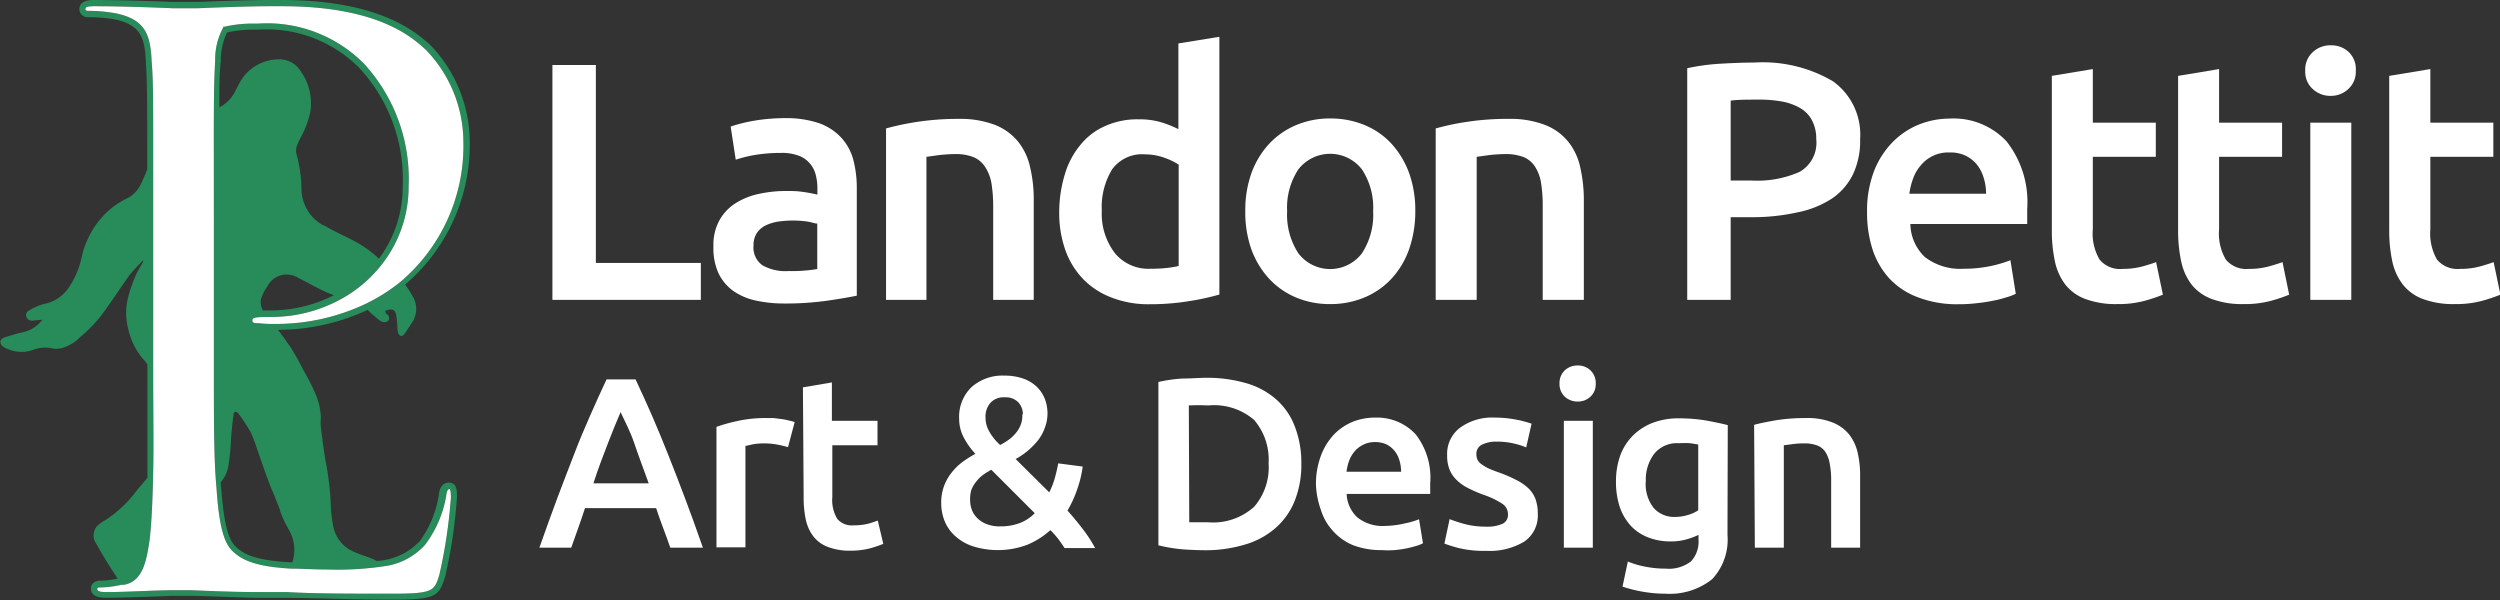 <svg xmlns="http://www.w3.org/2000/svg" viewBox="0 0 172.65 41.44"><rect x="0" y="0" width="172.65" height="41.44" fill="#333333" stroke="none"/><defs><style>.cls-1{fill:#278b5a;}.cls-2{fill:#fff;}</style></defs><title>siteid</title><g id="Layer_2" data-name="Layer 2"><g id="Layer_5" data-name="Layer 5"><path class="cls-1" d="M31,33.33c-.59,0-.67.63-.7.88A7.34,7.34,0,0,1,29,37.36,4.42,4.42,0,0,1,26,38.74a2,2,0,0,0-.36-.18c-.44-.17-.89-.3-1.32-.51A2.4,2.4,0,0,1,23,36.27a9.43,9.43,0,0,1-.16-1.5,19.73,19.73,0,0,0-.37-3c-.12-.76-.22-1.5-.31-2.26a3.53,3.53,0,0,1,0-.65,4.48,4.48,0,0,0-.41-1.74,14.31,14.31,0,0,0-.8-1.56A17.35,17.35,0,0,0,20.08,24c-.28-.41-.58-.82-.88-1.22a14.74,14.74,0,0,0,6.19-1.38,7.67,7.67,0,0,0,.92.79.51.51,0,0,0,.46,0,.31.31,0,0,0-.06-.5c-.06,0-.07-.13-.12-.21l.21-.08c.33-.07.45,0,.55.29a7.61,7.61,0,0,1,.09.82,1.63,1.63,0,0,0,.06.5c.12.25.3.26.47,0s.29-.42.42-.64a1.7,1.7,0,0,0,.21-1.72,7.7,7.7,0,0,0-.62-1,12.68,12.68,0,0,0,4.46-10,9.69,9.69,0,0,0-2.77-6.59C28.75,2.28,26.31,0,19.47,0h-1C17.34,0,15,.08,13.67.13l-1,0-.73,0C10.79.09,8.38,0,6.55,0,6.23,0,5.48,0,5.48.64a.58.58,0,0,0,.64.55,10.24,10.24,0,0,1,1.8.15C9.64,1.7,10,2.52,10.07,4.22c.09,1.39.1,2.64.1,7.47-.13.33-.27.66-.43,1a2.16,2.16,0,0,1-.94,1,5.39,5.39,0,0,0-1.46,1,6.18,6.18,0,0,0-1.7,3.06,5.79,5.79,0,0,1-.9,2.12A2.65,2.65,0,0,1,3,21a3.83,3.83,0,0,0-1,.45.34.34,0,0,0-.17.45.38.38,0,0,0,.43.24l.66-.06a2.22,2.22,0,0,1-1.32.86c-.45.1-.88.23-1.31.37a.48.48,0,0,0-.27.25.5.5,0,0,0,.16.36,2.45,2.45,0,0,0,2,.28,2.37,2.37,0,0,1,1.39-.15,1.43,1.43,0,0,0,.65,0,2.77,2.77,0,0,0,1.29-.75A9.58,9.58,0,0,0,7.06,21.7C7.7,20.82,8.3,19.91,8.94,19a12.9,12.9,0,0,1,.93-1l.05,0c-.19.37-.43.72-.58,1.1a9.17,9.17,0,0,0-.55,1.68,4.44,4.44,0,0,0,.08,2,4.75,4.75,0,0,0,1,2,2.79,2.79,0,0,1,.31.39v.25c0,2.82,0,5.43,0,7.58l-.76.9a8.18,8.18,0,0,1-2.21,2.06,2.06,2.06,0,0,0-.55.42,1,1,0,0,0,0,1.19c.45.82.95,1.6,1.46,2.39,0,0,0,0,0,0a6.46,6.46,0,0,1-1.19.14c-.47,0-.65.29-.65.54,0,.64.77.64,1.09.64,1.24,0,3.53-.09,4.51-.13l.41,0h.31l.6,0c1,0,2.88.11,4.8.14h.17l1.66,0c1.93,0,4.32.12,7.31.12s3.18-.23,3.61-1.62a34.63,34.63,0,0,0,.81-5.47C31.56,33.9,31.56,33.33,31,33.33Zm-11.68,1.9a8.37,8.37,0,0,0,.59,1.29,2.73,2.73,0,0,1,.27,2.32c-2.45-.13-3.34-.52-3.94-1.13s-.81-2-1-4.4a2.35,2.35,0,0,0,.53-1.1,17.21,17.21,0,0,0,.19-2c.05-.53.09-1.06.17-1.59,0-.21.21-.24.34-.05a10.85,10.85,0,0,1,.84,1.28A8.75,8.75,0,0,1,17.75,31l.63,1.8.38,1C19,34.3,19.14,34.77,19.35,35.23Zm3-19.67a2.9,2.9,0,0,1-1.5-2.51,9.54,9.54,0,0,0-.32-2.32,1,1,0,0,1,0-.65c.14-.39.37-.74.53-1.12a7,7,0,0,0,.39-1.17,3.8,3.8,0,0,0-.66-2.88A1.71,1.71,0,0,0,19.4,4.1a3.08,3.08,0,0,0-1.49.31A3,3,0,0,0,16.7,5.47c-.21.31-.36.66-.55,1a2.42,2.42,0,0,1-1,.94c0-1.55,0-2.33.1-3.17a4.4,4.4,0,0,1,.43-2,8.22,8.22,0,0,1,1.89-.19h.24a9,9,0,0,1,7,2.64,11.31,11.31,0,0,1,3,8.17,8.26,8.26,0,0,1-1.64,5,8.1,8.1,0,0,0-1.77-1.25C23.7,16.25,23,15.94,22.38,15.56Zm.74,4.83a9.78,9.78,0,0,1-4.46,1.05h-.44a1.14,1.14,0,0,1-.14-.77,3.2,3.2,0,0,1,.43-.87,1.5,1.5,0,0,1,2.13-.62c.65.33,1.28.69,1.95,1ZM30.34,39.7c-.34,1.1-.4,1.3-3.2,1.3-3,0-5.38,0-7.29-.11l-1.66,0H18c-1.92,0-3.78-.09-4.78-.13l-.62,0h-.32l-.41,0c-1,0-3.27.13-4.5.13-.65,0-.65-.13-.65-.21s0-.11.21-.11a7.28,7.28,0,0,0,1.48-.19.84.84,0,0,0,.19,0c1.24-.25,1.52-1.58,1.74-3.16.13-1.12.2-2.71.24-4.66s0-4.11,0-6.6V10.7c0-4,0-5.21-.11-6.5C10.39,2.35,10,1.34,8,.92A10.54,10.54,0,0,0,6.12.75c-.06,0-.22,0-.22-.11s0-.21.65-.21c1.82,0,4.22.09,5.37.14.4,0,.67,0,.74,0l1,0C15.05.51,17.35.43,18.5.43h1c6.67,0,9,2.19,9.9,3A9.18,9.18,0,0,1,32,9.72a12.31,12.31,0,0,1-4.28,9.69A12.11,12.11,0,0,1,25,21.1a14.46,14.46,0,0,1-6.08,1.27h-.06a8.2,8.2,0,0,1-1-.05h-.06c-.15,0-.37,0-.37-.17s0-.26,1.08-.26h.16a10,10,0,0,0,5-1.3,9.09,9.09,0,0,0,2.8-2.46,8.66,8.66,0,0,0,1.75-5.26,11.76,11.76,0,0,0-3.09-8.48,9.43,9.43,0,0,0-7.31-2.76h-.24a8.51,8.51,0,0,0-2.09.22l-.08,0,0,.06a4.6,4.6,0,0,0-.55,2.27c-.05.88-.08,1.7-.09,3.39s0,4.13,0,8.29V25.5c0,3.68,0,6.3.18,8.18.17,2.6.51,3.78,1.07,4.34.74.75,1.85,1.12,4.09,1.25.72,0,1.56.06,2.54.06a21.86,21.86,0,0,0,3.85-.22,4.61,4.61,0,0,0,2.86-1.49,7.75,7.75,0,0,0,1.45-3.35c.06-.5.18-.5.27-.5h0s.07.13.07.58A35,35,0,0,1,30.34,39.7Z"/><path class="cls-2" d="M31.07,33.77s.07.13.07.58a35,35,0,0,1-.8,5.35c-.34,1.1-.4,1.3-3.2,1.3-3,0-5.38,0-7.29-.11l-1.66,0H18c-1.92,0-3.78-.09-4.78-.13l-.62,0h-.32l-.41,0c-1,0-3.27.13-4.5.13-.65,0-.65-.13-.65-.21s0-.11.21-.11a7.28,7.28,0,0,0,1.48-.19.84.84,0,0,0,.19,0c1.24-.25,1.52-1.58,1.74-3.16.13-1.12.2-2.71.24-4.66s0-4.11,0-6.6V10.7c0-4,0-5.21-.11-6.5C10.39,2.35,10,1.34,8,.92A10.54,10.54,0,0,0,6.12.75c-.06,0-.22,0-.22-.11s0-.21.65-.21c1.82,0,4.22.09,5.37.14.4,0,.67,0,.74,0l1,0C15.05.51,17.35.43,18.5.43h1c6.67,0,9,2.19,9.9,3A9.18,9.18,0,0,1,32,9.72a12.31,12.31,0,0,1-4.28,9.69A12.11,12.11,0,0,1,25,21.1a14.46,14.46,0,0,1-6.08,1.27h-.06a8.2,8.2,0,0,1-1-.05h-.06c-.15,0-.37,0-.37-.17s0-.26,1.08-.26h.16a10,10,0,0,0,5-1.3,9.09,9.09,0,0,0,2.8-2.46,8.66,8.66,0,0,0,1.75-5.26,11.76,11.76,0,0,0-3.09-8.48,9.43,9.43,0,0,0-7.31-2.76h-.24a8.51,8.51,0,0,0-2.09.22l-.08,0,0,.06a4.6,4.6,0,0,0-.55,2.27c-.05.88-.08,1.7-.09,3.39s0,4.13,0,8.29V25.5c0,3.68,0,6.3.18,8.18.17,2.6.51,3.78,1.07,4.34.74.75,1.85,1.12,4.09,1.25.72,0,1.56.06,2.54.06a21.86,21.86,0,0,0,3.85-.22,4.61,4.61,0,0,0,2.86-1.49,7.75,7.75,0,0,0,1.45-3.35c.06-.5.18-.5.27-.5Z"/><path class="cls-2" d="M48.4,18.16v2.55H38.15V4.49h3V18.16Z"/><path class="cls-2" d="M54.21,8.16a7,7,0,0,1,2.36.35,3.83,3.83,0,0,1,1.53,1A3.65,3.65,0,0,1,58.92,11a7.66,7.66,0,0,1,.25,2v7.42c-.44.09-1.1.21-2,.34a20.56,20.56,0,0,1-3,.2,9,9,0,0,1-2-.21,4.27,4.27,0,0,1-1.56-.68,3.24,3.24,0,0,1-1-1.22A4.24,4.24,0,0,1,49.27,17a3.52,3.52,0,0,1,.41-1.78,3.3,3.3,0,0,1,1.11-1.18,4.87,4.87,0,0,1,1.62-.65,8.74,8.74,0,0,1,1.94-.2c.31,0,.63,0,1,.05a10.34,10.34,0,0,1,1.1.2V13a3.61,3.61,0,0,0-.12-.94,1.83,1.83,0,0,0-.41-.78,1.8,1.8,0,0,0-.77-.53,3.23,3.23,0,0,0-1.21-.19,11.15,11.15,0,0,0-1.8.14,8.85,8.85,0,0,0-1.33.33l-.35-2.29A10.77,10.77,0,0,1,52,8.35,12.81,12.81,0,0,1,54.21,8.16Zm.23,10.56a10.88,10.88,0,0,0,2-.14V15.44c-.16,0-.38-.09-.68-.14a7.28,7.28,0,0,0-1-.07,7.59,7.59,0,0,0-1,.07,3.27,3.27,0,0,0-.87.26,1.59,1.59,0,0,0-.62.53,1.49,1.49,0,0,0-.23.85,1.49,1.49,0,0,0,.63,1.39A3.23,3.23,0,0,0,54.44,18.72Z"/><path class="cls-2" d="M61.19,8.87a18.72,18.72,0,0,1,5-.66,6.76,6.76,0,0,1,2.51.41,3.91,3.91,0,0,1,1.6,1.15,4.26,4.26,0,0,1,.84,1.78,9.54,9.54,0,0,1,.25,2.28v6.88H68.59V14.27a9.85,9.85,0,0,0-.13-1.67A3,3,0,0,0,68,11.48a1.75,1.75,0,0,0-.8-.64,3.37,3.37,0,0,0-1.23-.2,11,11,0,0,0-1.12.07l-.87.12v9.88H61.19Z"/><path class="cls-2" d="M84.21,20.34a16.73,16.73,0,0,1-2.12.46,16.45,16.45,0,0,1-2.68.21,7,7,0,0,1-2.59-.44,5.38,5.38,0,0,1-2-1.28,5.55,5.55,0,0,1-1.24-2,7.65,7.65,0,0,1-.43-2.66A9,9,0,0,1,73.55,12a5.66,5.66,0,0,1,1.07-2,4.48,4.48,0,0,1,1.71-1.3,5.44,5.44,0,0,1,2.31-.46,5.28,5.28,0,0,1,1.57.21,7.29,7.29,0,0,1,1.17.47V3l2.83-.46Zm-8.12-5.79A4.47,4.47,0,0,0,77,17.49a3,3,0,0,0,2.46,1.07,9.58,9.58,0,0,0,1.16-.06,7,7,0,0,0,.78-.13v-7a4.57,4.57,0,0,0-1-.48,3.91,3.91,0,0,0-1.33-.23A2.55,2.55,0,0,0,76.8,11.7,5,5,0,0,0,76.09,14.55Z"/><path class="cls-2" d="M97.74,14.58a7.9,7.9,0,0,1-.43,2.64,5.87,5.87,0,0,1-1.19,2,5.36,5.36,0,0,1-1.86,1.31,6.08,6.08,0,0,1-2.4.47,6,6,0,0,1-2.39-.47,5.42,5.42,0,0,1-1.85-1.31,6.05,6.05,0,0,1-1.2-2A7.66,7.66,0,0,1,86,14.58a7.62,7.62,0,0,1,.43-2.64,6,6,0,0,1,1.21-2,5.43,5.43,0,0,1,1.87-1.3,6,6,0,0,1,2.36-.46,6.19,6.19,0,0,1,2.38.46,5.3,5.3,0,0,1,1.86,1.3,6.16,6.16,0,0,1,1.2,2A7.61,7.61,0,0,1,97.74,14.58Zm-2.91,0a4.79,4.79,0,0,0-.78-2.89,2.78,2.78,0,0,0-4.38,0,4.79,4.79,0,0,0-.78,2.89,4.86,4.86,0,0,0,.78,2.92,2.76,2.76,0,0,0,4.38,0A4.86,4.86,0,0,0,94.83,14.58Z"/><path class="cls-2" d="M99.15,8.87a17.38,17.38,0,0,1,2.13-.45,18.37,18.37,0,0,1,2.9-.21,6.7,6.7,0,0,1,2.5.41,3.88,3.88,0,0,1,1.61,1.15,4.26,4.26,0,0,1,.84,1.78,10.08,10.08,0,0,1,.25,2.28v6.88h-2.84V14.27a10,10,0,0,0-.12-1.67,2.88,2.88,0,0,0-.43-1.12,1.72,1.72,0,0,0-.79-.64,3.44,3.44,0,0,0-1.23-.2,11,11,0,0,0-1.12.07l-.87.12v9.88H99.15Z"/><path class="cls-2" d="M121.16,4.32a9.56,9.56,0,0,1,5.42,1.29,4.53,4.53,0,0,1,1.88,4,5.37,5.37,0,0,1-.5,2.44,4.27,4.27,0,0,1-1.46,1.67,6.71,6.71,0,0,1-2.34.94A14.34,14.34,0,0,1,121,15h-1.48v5.71h-3v-16a14.92,14.92,0,0,1,2.29-.31C119.69,4.35,120.46,4.32,121.16,4.32Zm.21,2.56c-.75,0-1.36,0-1.85.07v5.52H121a7.24,7.24,0,0,0,3.28-.6,2.31,2.31,0,0,0,1.15-2.26,2.7,2.7,0,0,0-.31-1.33,2.12,2.12,0,0,0-.84-.84A3.94,3.94,0,0,0,123,7,8.79,8.79,0,0,0,121.37,6.88Z"/><path class="cls-2" d="M128.94,14.65a7.66,7.66,0,0,1,.48-2.83,5.92,5.92,0,0,1,1.28-2,5.4,5.4,0,0,1,1.82-1.22,5.74,5.74,0,0,1,2.11-.41,5,5,0,0,1,3.94,1.57A6.77,6.77,0,0,1,140,14.41c0,.16,0,.34,0,.53s0,.37,0,.53h-8.07a3.22,3.22,0,0,0,1,2.28,4,4,0,0,0,2.68.81,9,9,0,0,0,1.88-.19,8.39,8.39,0,0,0,1.35-.4l.37,2.32a3.65,3.65,0,0,1-.64.24,7.51,7.51,0,0,1-.94.24,11.27,11.27,0,0,1-1.13.17,10.19,10.19,0,0,1-1.24.07,7.51,7.51,0,0,1-2.81-.48,5.13,5.13,0,0,1-2-1.33,5.54,5.54,0,0,1-1.14-2A8.25,8.25,0,0,1,128.94,14.65Zm8.22-1.27a3.68,3.68,0,0,0-.17-1.11,2.71,2.71,0,0,0-.47-.91,2.33,2.33,0,0,0-.78-.61,2.41,2.41,0,0,0-1.09-.22,2.45,2.45,0,0,0-2,.89,2.76,2.76,0,0,0-.53.91,4.75,4.75,0,0,0-.26,1.05Z"/><path class="cls-2" d="M141.7,5.24l2.83-.47v3.7h4.35v2.36h-4.35v5a3.54,3.54,0,0,0,.47,2.1,1.83,1.83,0,0,0,1.59.64,5.19,5.19,0,0,0,1.37-.17c.39-.11.71-.21.94-.3l.47,2.25a10.7,10.7,0,0,1-1.29.43,6.9,6.9,0,0,1-1.87.22,6.05,6.05,0,0,1-2.19-.35,3.16,3.16,0,0,1-1.39-1,4,4,0,0,1-.72-1.61,10.17,10.17,0,0,1-.21-2.17Z"/><path class="cls-2" d="M150.42,5.24l2.83-.47v3.7h4.35v2.36h-4.35v5a3.54,3.54,0,0,0,.47,2.1,1.83,1.83,0,0,0,1.59.64,5.19,5.19,0,0,0,1.37-.17c.4-.11.71-.21.95-.3l.46,2.25a10.47,10.47,0,0,1-1.28.43,7,7,0,0,1-1.88.22,6,6,0,0,1-2.18-.35,3.19,3.19,0,0,1-1.4-1,4,4,0,0,1-.72-1.61,10.17,10.17,0,0,1-.21-2.17Z"/><path class="cls-2" d="M162.69,4.89a1.59,1.59,0,0,1-.52,1.26,1.73,1.73,0,0,1-1.21.47,1.77,1.77,0,0,1-1.24-.47,1.59,1.59,0,0,1-.52-1.26,1.63,1.63,0,0,1,.52-1.29A1.77,1.77,0,0,1,161,3.13a1.73,1.73,0,0,1,1.21.47A1.63,1.63,0,0,1,162.69,4.89Zm-.31,15.82h-2.83V8.47h2.83Z"/><path class="cls-2" d="M165,5.24l2.84-.47v3.7h4.35v2.36h-4.35v5a3.63,3.63,0,0,0,.46,2.1,1.86,1.86,0,0,0,1.6.64,5.19,5.19,0,0,0,1.37-.17c.39-.11.71-.21.94-.3l.47,2.25a11.35,11.35,0,0,1-1.29.43,6.9,6.9,0,0,1-1.87.22,6.05,6.05,0,0,1-2.19-.35,3.16,3.16,0,0,1-1.39-1,4,4,0,0,1-.73-1.61,10.17,10.17,0,0,1-.21-2.17Z"/><path class="cls-2" d="M46.29,37.82c-.16-.45-.32-.91-.49-1.35s-.33-.91-.49-1.38H40.4c-.15.47-.31.93-.47,1.38s-.33.91-.48,1.35h-2.2c.44-1.24.85-2.38,1.24-3.43s.77-2,1.15-3,.74-1.83,1.11-2.68.75-1.68,1.14-2.51h2c.39.83.77,1.66,1.14,2.51s.74,1.75,1.11,2.68.76,1.94,1.16,3,.81,2.19,1.24,3.43Zm-3.43-9.36c-.26.59-.55,1.31-.88,2.16s-.68,1.77-1,2.76h3.82c-.36-1-.71-1.92-1-2.78S43.1,29,42.86,28.46Z"/><path class="cls-2" d="M54.42,30.88c-.17-.05-.4-.11-.7-.17a5.19,5.19,0,0,0-1-.09,4.53,4.53,0,0,0-.71.06l-.53.12v7h-2V29.48a11,11,0,0,1,1.47-.41,9.06,9.06,0,0,1,2-.2l.47,0,.54.07a4.35,4.35,0,0,1,.52.1,3,3,0,0,1,.4.11Z"/><path class="cls-2" d="M55.45,26.75l2-.34v2.65H60.6v1.69H57.48v3.57a2.53,2.53,0,0,0,.34,1.51,1.31,1.31,0,0,0,1.13.45,4.22,4.22,0,0,0,1-.11c.28-.08.51-.16.67-.22L61,37.56a8.83,8.83,0,0,1-.92.31,5.29,5.29,0,0,1-1.34.16,4.19,4.19,0,0,1-1.57-.26,2.27,2.27,0,0,1-1-.73,2.9,2.9,0,0,1-.52-1.15,7.21,7.21,0,0,1-.15-1.55Z"/><path class="cls-2" d="M65,34.74a3.32,3.32,0,0,1,.19-1.16,3.38,3.38,0,0,1,.52-.93,4,4,0,0,1,.75-.74,8.51,8.51,0,0,1,.9-.57,5.07,5.07,0,0,1-.81-1.14,2.72,2.72,0,0,1-.31-1.28,2.83,2.83,0,0,1,.86-2.19,3.22,3.22,0,0,1,2.27-.79,3.86,3.86,0,0,1,1.28.2,2.64,2.64,0,0,1,.93.55,2.41,2.41,0,0,1,.57.84,2.79,2.79,0,0,1,.19,1,2.73,2.73,0,0,1-.18,1,3,3,0,0,1-.47.87,5.29,5.29,0,0,1-.7.72,5.09,5.09,0,0,1-.85.58L72.46,34a5.13,5.13,0,0,0,.39-1A10.79,10.79,0,0,0,73.08,32l1.69.22a7.52,7.52,0,0,1-.35,1.49,8,8,0,0,1-.7,1.55c.37.41.72.84,1.06,1.28a9.37,9.37,0,0,1,.85,1.31H73.52c-.12-.19-.26-.39-.43-.62a6.57,6.57,0,0,0-.55-.62,5.56,5.56,0,0,1-1.57,1,5.75,5.75,0,0,1-3.89.08,3.45,3.45,0,0,1-1.22-.77,2.8,2.8,0,0,1-.65-1A3.42,3.42,0,0,1,65,34.74ZM67,34.61a1.75,1.75,0,0,0,.11.58,1.59,1.59,0,0,0,.35.56,1.85,1.85,0,0,0,.64.43,2.44,2.44,0,0,0,1,.17,3.7,3.7,0,0,0,1.36-.24,2.87,2.87,0,0,0,1-.67l-3-3c-.17.09-.34.2-.52.32a2.27,2.27,0,0,0-.48.45,2.25,2.25,0,0,0-.37.6A2.16,2.16,0,0,0,67,34.61Zm3.64-6a1.2,1.2,0,0,0-.32-.83,1.19,1.19,0,0,0-.92-.34,1.22,1.22,0,0,0-1,.38,1.43,1.43,0,0,0-.34,1,1.94,1.94,0,0,0,.27,1,3.61,3.61,0,0,0,.74.91,4.87,4.87,0,0,0,.59-.36,2.69,2.69,0,0,0,.49-.46,1.92,1.92,0,0,0,.33-.55A1.67,1.67,0,0,0,70.6,28.62Z"/><path class="cls-2" d="M89.87,32a6.77,6.77,0,0,1-.47,2.62,4.92,4.92,0,0,1-1.33,1.86A5.55,5.55,0,0,1,86,37.6,9.46,9.46,0,0,1,83.3,38q-.7,0-1.59-.06A11.09,11.09,0,0,1,80,37.66V26.38a9.93,9.93,0,0,1,1.71-.24c.6,0,1.14-.05,1.6-.05a9.64,9.64,0,0,1,2.67.35,5.37,5.37,0,0,1,2.07,1.07,4.7,4.7,0,0,1,1.33,1.84A6.91,6.91,0,0,1,89.87,32Zm-7.74,4.07.48,0h.83A4.24,4.24,0,0,0,86.61,35a4.16,4.16,0,0,0,1-3,4.22,4.22,0,0,0-1-3,4.25,4.25,0,0,0-3.17-1,13.26,13.26,0,0,0-1.34,0Z"/><path class="cls-2" d="M90.88,33.48a5.54,5.54,0,0,1,.34-2A4.33,4.33,0,0,1,92.13,30a3.83,3.83,0,0,1,1.31-.88A4.18,4.18,0,0,1,95,28.84,3.62,3.62,0,0,1,97.77,30a4.86,4.86,0,0,1,1,3.36c0,.11,0,.23,0,.37s0,.27,0,.38H93a2.32,2.32,0,0,0,.75,1.63,2.81,2.81,0,0,0,1.92.58A6.31,6.31,0,0,0,97,36.15a5.64,5.64,0,0,0,1-.29l.27,1.66a2.76,2.76,0,0,1-.46.18c-.2.06-.42.12-.67.17s-.52.09-.82.12a6.4,6.4,0,0,1-.88,0,5.41,5.41,0,0,1-2-.34,3.8,3.8,0,0,1-1.4-1,3.74,3.74,0,0,1-.82-1.44A5.84,5.84,0,0,1,90.88,33.48Zm5.88-.9a2.63,2.63,0,0,0-.12-.8,1.75,1.75,0,0,0-.34-.65,1.67,1.67,0,0,0-.55-.44,1.87,1.87,0,0,0-.78-.16,1.74,1.74,0,0,0-.82.18,1.85,1.85,0,0,0-.6.46,2.22,2.22,0,0,0-.38.65,3.36,3.36,0,0,0-.18.76Z"/><path class="cls-2" d="M102.6,36.37a2.59,2.59,0,0,0,1.17-.2.67.67,0,0,0,.37-.66.86.86,0,0,0-.39-.72,5.66,5.66,0,0,0-1.3-.62,9.78,9.78,0,0,1-1-.43,3.21,3.21,0,0,1-.79-.53,2.24,2.24,0,0,1-.53-.72,2.56,2.56,0,0,1-.19-1.05,2.25,2.25,0,0,1,.89-1.9,3.76,3.76,0,0,1,2.41-.7,7.72,7.72,0,0,1,1.47.14,7.57,7.57,0,0,1,1.06.28l-.37,1.64a4.76,4.76,0,0,0-.85-.27,4.88,4.88,0,0,0-1.21-.13,2.13,2.13,0,0,0-1,.21.69.69,0,0,0-.38.65.92.92,0,0,0,.07.38.86.86,0,0,0,.27.31,3.17,3.17,0,0,0,.48.29c.2.09.45.19.74.29a9.82,9.82,0,0,1,1.22.53,3.38,3.38,0,0,1,.83.58,2,2,0,0,1,.48.75,3,3,0,0,1,.15,1,2.18,2.18,0,0,1-.93,1.91,4.65,4.65,0,0,1-2.66.64,7.23,7.23,0,0,1-1.86-.19,9.57,9.57,0,0,1-1-.31l.36-1.69a9.2,9.2,0,0,0,1.08.35A5.61,5.61,0,0,0,102.6,36.37Z"/><path class="cls-2" d="M110.2,26.49a1.16,1.16,0,0,1-.37.91,1.24,1.24,0,0,1-.87.33,1.29,1.29,0,0,1-.89-.33,1.19,1.19,0,0,1-.37-.91,1.21,1.21,0,0,1,.37-.92,1.29,1.29,0,0,1,.89-.33,1.24,1.24,0,0,1,.87.33A1.18,1.18,0,0,1,110.2,26.49ZM110,37.82h-2V29.06h2Z"/><path class="cls-2" d="M119.3,36.94A4,4,0,0,1,118.24,40,4.71,4.71,0,0,1,115,41a9,9,0,0,1-1.57-.14,9.24,9.24,0,0,1-1.38-.35l.37-1.73a6.08,6.08,0,0,0,1.18.35,7.15,7.15,0,0,0,1.43.14,2.51,2.51,0,0,0,1.75-.5,2,2,0,0,0,.52-1.5v-.33a5.28,5.28,0,0,1-.8.3,3.91,3.91,0,0,1-1.13.15,4.17,4.17,0,0,1-1.53-.27,3.24,3.24,0,0,1-1.19-.78,3.73,3.73,0,0,1-.78-1.3,5.52,5.52,0,0,1-.27-1.81,5.28,5.28,0,0,1,.29-1.76,3.8,3.8,0,0,1,.86-1.37,4,4,0,0,1,1.36-.89,5,5,0,0,1,1.83-.32,11.37,11.37,0,0,1,1.88.15c.59.11,1.09.21,1.5.32Zm-5.64-3.73a2.65,2.65,0,0,0,.56,1.89,1.89,1.89,0,0,0,1.45.6,3,3,0,0,0,.91-.14,2.4,2.4,0,0,0,.7-.32V30.7l-.54-.09a6,6,0,0,0-.8,0,2,2,0,0,0-1.7.73A2.94,2.94,0,0,0,113.66,33.21Z"/><path class="cls-2" d="M121.14,29.34c.39-.11.9-.21,1.53-.32a13.06,13.06,0,0,1,2.07-.15,4.7,4.7,0,0,1,1.8.3,2.81,2.81,0,0,1,1.15.82,3.19,3.19,0,0,1,.6,1.27,7,7,0,0,1,.17,1.64v4.92h-2V33.21a5.87,5.87,0,0,0-.1-1.19,2.14,2.14,0,0,0-.3-.81,1.21,1.21,0,0,0-.57-.45,2.5,2.5,0,0,0-.88-.14,5.63,5.63,0,0,0-.8.05l-.62.08v7.07h-2Z"/></g></g></svg>